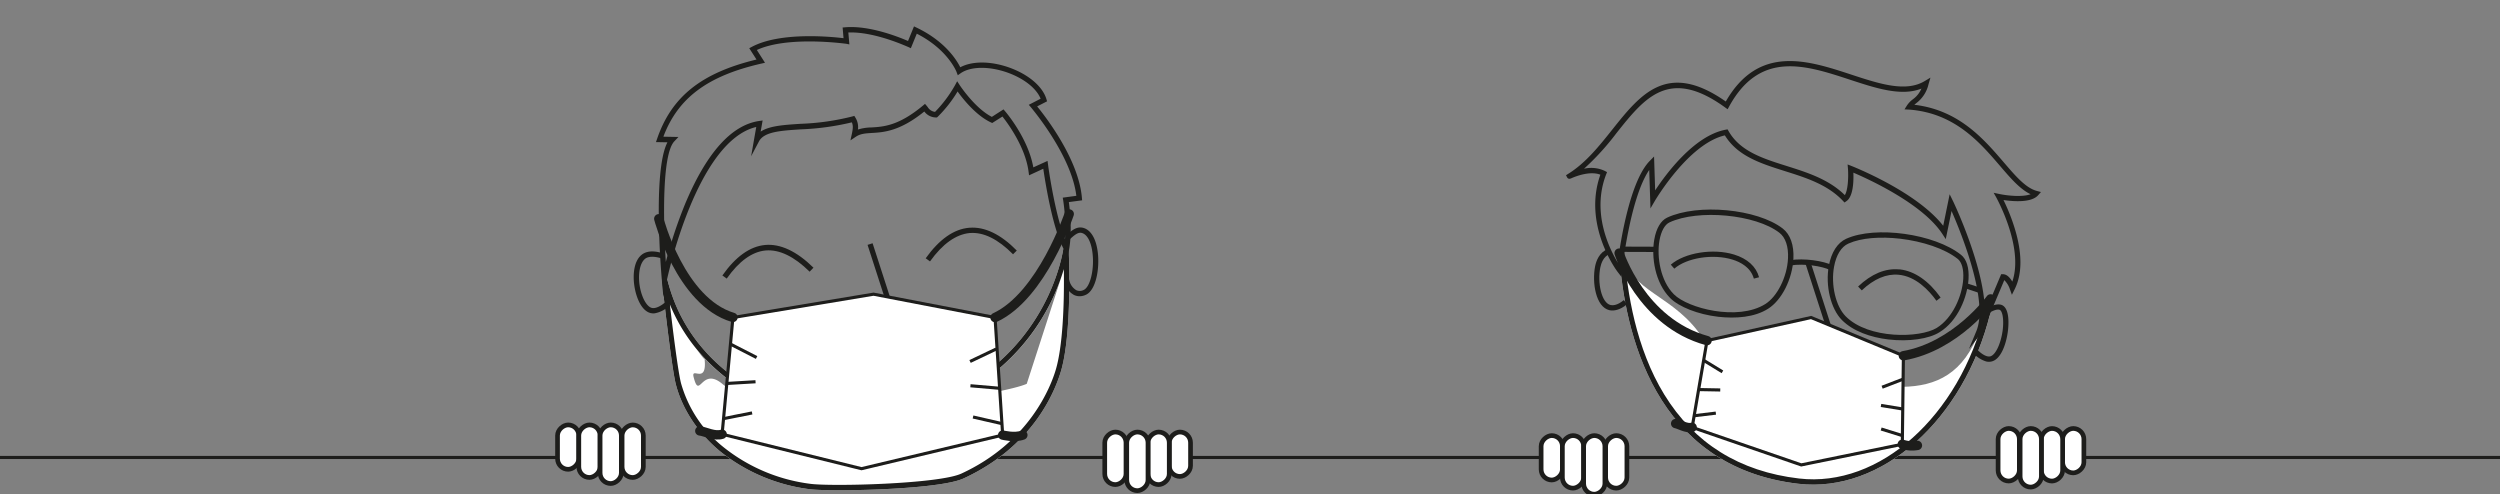 <svg xmlns="http://www.w3.org/2000/svg" viewBox="0 0 800 158.15"><rect x="0" y="0" width="800" height="158.15" fill="#808080" stroke="none"/><defs><style>.cls-1,.cls-6{fill:none;}.cls-1,.cls-2,.cls-5,.cls-6{stroke:#1d1d1b;stroke-miterlimit:10;}.cls-2,.cls-3,.cls-5{fill:#fff;}.cls-2{stroke-width:1.5px;}.cls-4{fill:#1d1d1b;}.cls-6{stroke-linecap:round;stroke-width:3px;}</style></defs><title>Artboard 10@1x</title><g id="Bannière_site" data-name="Bannière site"><line class="cls-1" y1="146.39" x2="800" y2="146.39"/><rect class="cls-2" x="370.46" y="141.95" width="14.21" height="6.8" rx="3.4" transform="matrix(0, 1, -1, 0, 522.92, -232.21)"/><rect class="cls-2" x="362.35" y="143.26" width="16.82" height="6.8" rx="3.4" transform="translate(517.42 -224.1) rotate(90)"/><rect class="cls-2" x="354.58" y="144.23" width="18.76" height="6.8" rx="3.4" transform="translate(511.59 -216.33) rotate(90)"/><rect class="cls-2" x="348.51" y="143.26" width="16.82" height="6.8" rx="3.4" transform="translate(503.58 -210.26) rotate(90)"/><rect class="cls-2" x="174.71" y="139.68" width="14.21" height="6.8" rx="3.4" transform="translate(324.89 -38.74) rotate(90)"/><rect class="cls-2" x="180.21" y="140.98" width="16.82" height="6.8" rx="3.4" transform="translate(333 -44.24) rotate(90)"/><rect class="cls-2" x="186.04" y="141.95" width="18.76" height="6.8" rx="3.4" transform="translate(340.78 -50.07) rotate(90)"/><rect class="cls-2" x="194.06" y="140.98" width="16.82" height="6.8" rx="3.4" transform="translate(346.85 -58.08) rotate(90)"/><rect class="cls-2" x="489.45" y="143.09" width="14.21" height="6.8" rx="3.4" transform="translate(643.05 -350.06) rotate(90)"/><rect class="cls-2" x="494.95" y="144.4" width="16.82" height="6.8" rx="3.4" transform="translate(651.16 -355.56) rotate(90)"/><rect class="cls-2" x="500.78" y="145.37" width="18.76" height="6.8" rx="3.4" transform="translate(658.94 -361.39) rotate(90)"/><rect class="cls-2" x="508.8" y="144.4" width="16.82" height="6.8" rx="3.4" transform="translate(665.01 -369.41) rotate(90)"/><rect class="cls-2" x="656.33" y="140.81" width="14.21" height="6.8" rx="3.4" transform="translate(807.65 -519.22) rotate(90)"/><rect class="cls-2" x="648.23" y="142.12" width="16.82" height="6.8" rx="3.4" transform="translate(802.16 -511.11) rotate(90)"/><rect class="cls-2" x="640.45" y="143.09" width="18.76" height="6.8" rx="3.4" transform="translate(796.33 -503.34) rotate(90)"/><rect class="cls-2" x="634.38" y="142.12" width="16.82" height="6.8" rx="3.4" transform="translate(788.31 -497.27) rotate(90)"/><path class="cls-3" d="M575.49,154.81c-46.1-5.39-55.73-48.54-57.37-73.78l1.69-.11c.81,12.51,16.43,13.17,25.5,28,9.57,15.62,12.76,8.77,31.81,11,25.72,3,49.9,13.32,58.13-20.09l1.64.4C628.46,134.44,602.06,157.91,575.49,154.81Z"/><path class="cls-4" d="M575.49,154.81c-46.1-5.39-55.73-48.54-57.37-73.78l1.69-.11c.81,12.51,3.68,30.52,12.75,45.32,9.57,15.61,24.09,24.66,43.13,26.88,25.72,3,51.33-19.91,59.56-53.32l1.64.4C628.46,134.44,602.06,157.91,575.49,154.81Z"/><path class="cls-4" d="M630.06,111.67l2.36-5.68c4-9.65-4.78-31.3-7.92-38.47l-1.86,9-1.12-1.71c-6.33-9.64-23.66-17.52-28.44-19.56.1,2.62,0,7.63-2.25,9.14l-.59.41-.5-.53c-4.91-5.21-11.85-7.4-18.56-9.51-7.77-2.46-15.12-4.78-19.22-11.44C540.33,46,529.74,64,529.63,64.15l-1.48,2.54-.4-12.3c-6.15,9-8.65,31.84-8.67,32.08l-.23,2.11-1.29-1.68c-.11-.15-11.18-14.88-5.44-31-3.23-1.24-7.58.38-9.38,1.18-.79.35-1.14-.1-1.25-.31l-.37-.7.7-.44c5.58-3.45,9.91-8.89,14.1-14.15,9.06-11.37,17.62-22.11,36.33-9,10.55-18.34,26.28-13.17,40.19-8.6,8.93,2.93,17.37,5.71,23.45,2.07l1.85-1.11-.6,2.07A10.52,10.52,0,0,1,613.22,33c-.22.18-.43.35-.63.53h0c14.24,1.67,22.19,10.93,28.63,18.43,3.77,4.39,7,8.19,10.58,9.14l1.3.35-.88,1c-2.18,2.52-8.1,2-11.11,1.56a60.93,60.93,0,0,1,3.58,9c2.46,8,2.46,14.62,0,19.56l-.88,1.76-.67-1.85a7.12,7.12,0,0,0-1.77-2.84c-1.94,4.64-6.88,16.39-7.51,17.18Zm-6.17-49.51L625,64.43c.49,1,10.29,21.83,10.15,35.62,1.58-3.64,3.55-8.31,5-11.77l.22-.53h.57c1.32,0,2.33,1.23,3,2.36,3.76-10.91-5-26.62-5.06-26.79l-.91-1.63,1.82.39c2.88.6,7.56,1,10,.07-3.37-1.59-6.39-5.1-9.8-9.08-6.48-7.54-14.53-16.93-29.12-18L609.44,35l.74-1.18a8,8,0,0,1,2-2.09,8.22,8.22,0,0,0,2.68-3.38c-6.45,2.55-14.47-.09-22.92-2.86-14.14-4.65-28.77-9.46-38.64,8.63l-.46.84-.78-.56c-17.94-13-25.75-3.16-34.78,8.18A82,82,0,0,1,506.88,54a10.15,10.15,0,0,1,6.71.72l.66.36-.27.69C509.23,68,515,79.6,517.67,84c.88-6.71,3.9-26,10.24-32.5l1.39-1.42.35,10.85c3.47-5.27,12.5-17.54,22.58-19.43l.59-.11.3.52c3.69,6.5,10.92,8.78,18.57,11.19,6.65,2.1,13.51,4.26,18.66,9.34,1-1.61,1.19-5.7,1-8.46l-.12-1.36,1.27.5c.88.35,20.87,8.3,29.33,19.13Z"/><path class="cls-4" d="M515.41,99.33l-.4-.07c-4.37-1-5.61-8.86-4.57-14.06.32-1.61,1.28-4.47,4.08-5.5l.59,1.59c-2,.75-2.75,3-3,4.25-1,4.87.35,11.4,3.28,12.07.56.13,2.09.23,4.22-1.58l1.09,1.29C518.35,99.31,516.41,99.45,515.41,99.33Z"/><path class="cls-4" d="M635.61,115.68a9.07,9.07,0,0,1-4.26-2.81l1.26-1.13c1.2,1.34,3,2.58,4.24,2.3,1.7-.38,3.41-4,4-8.31.46-3.58-.09-6.14-.89-6.55s-2.77.32-4.36,1.65l-1.09-1.3c1.84-1.53,4.67-2.64,6.22-1.86,2.49,1.27,2,6.66,1.8,8.27-.52,4.08-2.21,9.08-5.28,9.75A3.75,3.75,0,0,1,635.61,115.68Z"/><polygon class="cls-4" points="570.81 112.93 570.64 111.25 585.91 109.65 577.58 83.82 579.19 83.3 588.16 111.11 570.81 112.93"/><path class="cls-4" d="M572,135.1c-1.17-.14-2.35-.33-3.53-.57-6.8-1.42-12-4.3-14.13-7.92l1.45-.87c1.91,3.16,6.78,5.83,13,7.13,7.64,1.59,15.16.79,19.13-2l1,1.38C585.21,134.85,578.81,135.9,572,135.1Z"/><path class="cls-4" d="M561.23,89.16c-1-3.59-4.24-5.29-6.83-6.09-6.21-1.91-14.57-.61-18.63,2.9l-1.11-1.28c4.46-3.85,13.54-5.3,20.24-3.24,4.29,1.32,7.05,3.84,8,7.27Z"/><path class="cls-4" d="M619.66,96.25c-2.53-3.52-6.7-7.83-12.1-8.33-3.91-.37-7.88,1.32-11.8,5l-1.17-1.23c4.29-4.06,8.71-5.9,13.13-5.48l.28,0c4.69.55,9.19,3.65,13,9Z"/><path class="cls-4" d="M549.83,101.37c-6.47-.76-12.56-3.16-15.38-6-4.89-4.92-6.07-13.16-5.08-18.73.62-3.56,2.09-6.05,4.11-7h0c9.83-4.61,28.83-2.82,37,3.49,2.42,1.88,3.63,5.31,3.41,9.66-.34,6.53-3.73,13.24-8.08,16S555.5,102,549.83,101.37ZM534.2,71.18c-1.49.71-2.64,2.8-3.17,5.76-.93,5.32.35,13,4.62,17.24,4.43,4.46,20.41,8.63,29.22,3.13,3.85-2.4,7-8.68,7.29-14.6.19-3.78-.79-6.71-2.76-8.23-7.58-5.89-26-7.61-35.2-3.3Z"/><path class="cls-4" d="M604.32,108.63c-5.67-.66-11.34-2.62-14.91-6.22s-5.36-11-4.18-17.38c.79-4.29,2.76-7.35,5.55-8.62,9.37-4.26,28.27-1.62,36.76,5.14,1.76,1.39,2.61,4.14,2.39,7.75-.33,5.65-3.37,13.39-9.27,17C617.27,108.46,610.79,109.39,604.32,108.63Zm3.75-32.24c-6.26-.73-12.48-.31-16.59,1.56-2.27,1-3.9,3.66-4.58,7.38-1.07,5.83.53,12.66,3.72,15.89,7.31,7.38,23.81,7,29.15,3.7,5.15-3.2,8.16-10.33,8.47-15.72.18-3-.46-5.3-1.75-6.33C622.28,79.52,615.15,77.22,608.07,76.39Z"/><rect class="cls-4" x="523.64" y="74.44" width="1.69" height="10.67" transform="translate(442.86 603.98) rotate(-89.8)"/><path class="cls-4" d="M573,84.94l-.27-1.67c4.65-.75,10.78.23,13.59,1.6l-.74,1.52C583.07,85.16,577.29,84.25,573,84.94Z"/><rect class="cls-4" x="630.4" y="89.66" width="1.69" height="5.01" transform="translate(347.12 663.33) rotate(-71.86)"/><path class="cls-3" d="M292.37,155.92c-13.1,1.11-29.41,1.19-33.48.6a57.31,57.31,0,0,1-28.56-12.18c-7-5.84-12-13.41-14.05-21.31-1.38-5.36-4.12-29.75-4.51-33.65l1.66-.31.17.63c1.61,5.89,6.48,23.73,29.24,36,20.5-17,46.82-18.54,69-3.95,24.94-16.12,28.41-42,28.44-42.3l1.69.07c.54,13.13.18,30.33-2.45,39.2-2.07,7-9.24,24.27-31.15,34.37C305.58,154.4,299.44,155.31,292.37,155.92Zm48.06-69.77a67.06,67.06,0,0,1-28.17,37.37l-.47.3-.46-.31c-21.75-14.59-47.74-13.1-67.84,3.89l-.44.37-.5-.27c-10.14-5.38-18.1-12.54-23.64-21.26-2-3.2,7.58,11,6.53,8.39,1,8.8-4.4,2.46-3.48,6.05,1.94,7.55,2.39-3.47,9.16,2.14,7.44,6.19,21.4,8.37,32.09,9.91,6.56,1,58.1-6.56,65.35-9.91"/><path class="cls-4" d="M292.37,155.92c-13.1,1.11-29.41,1.19-33.48.6a57.31,57.31,0,0,1-28.56-12.18c-7-5.84-12-13.41-14.05-21.31-1.38-5.36-4.12-29.75-4.51-33.65l1.66-.31.17.63c1.61,5.89,6.48,23.73,29.24,36,20.5-17,46.82-18.54,69-3.95,24.94-16.12,28.41-42,28.44-42.3l1.69.07c.54,13.13.18,30.33-2.45,39.2-2.07,7-9.24,24.27-31.15,34.37C305.58,154.4,299.44,155.31,292.37,155.92Zm-78-58.49c1,8.8,2.63,21.6,3.55,25.18A40.16,40.16,0,0,0,231.41,143a55.66,55.66,0,0,0,27.72,11.8c6.57.95,41.25.09,48.5-3.25,21.88-10.09,28.68-28,30.24-33.31,2.15-7.28,2.74-20.42,2.56-32.13a67.06,67.06,0,0,1-28.17,37.37l-.47.3-.46-.31c-21.75-14.59-47.74-13.1-67.84,3.89l-.44.37-.5-.27c-10.14-5.38-18.1-12.54-23.64-21.26A55.55,55.55,0,0,1,214.37,97.43Z"/><polygon class="cls-4" points="276.5 106.67 275.68 105.19 284.68 100.21 277.62 78.36 279.23 77.84 286.72 101.02 276.5 106.67"/><path class="cls-4" d="M259.08,86.94c-4.95-4.88-9.68-7.16-14.06-6.79H245c-4.35.4-8.54,3.44-12.45,9l-1.39-1c4.21-6,8.81-9.31,13.68-9.76s10.12,2,15.47,7.27Z"/><path class="cls-4" d="M297.6,83.65l-1.38-1c4.35-6.07,9-9.36,13.93-9.77h.08c4.88-.39,10,2.07,15.14,7.3l-1.2,1.19c-4.81-4.86-9.45-7.15-13.81-6.8h-.06C305.92,75,301.64,78,297.6,83.65Z"/><path class="cls-4" d="M281.14,130.19c-8.13.69-17.11-1.1-22.09-4.36l.93-1.41c8.07,5.28,28.27,6.49,34.71-1.6l1.33,1.06C293,127.7,287.3,129.66,281.14,130.19Z"/><path class="cls-4" d="M212.28,95.06l-.51-5.69c-.13-1.49-3-34.62,1.81-43.83l-3.67-.07.38-1.1c4.63-13.45,14.17-21.06,31.79-25.32l-2.32-3.62.81-.43c9-4.82,25.06-3.3,29.36-2.78l-.29-3.42.84-.07c7.8-.66,17.27,3.16,20.09,4.39l1.91-4.68.81.39c9.13,4.35,12.85,10.39,14,12.7,3.71-2,9.5-2.05,15.43,0,6.27,2.18,10.92,6.09,12.14,10.21l.2.68-3.17,1.63c2.83,3.47,13.28,17,14.32,29.25l.07.8-4.25.57c.33,2.39,1.1,9.23.11,15l-.41,2.35L340.55,80c-3.67-6.54-6.07-21.7-6.7-26L329.3,56.1,329.15,55c-1-7.93-6.7-15.6-8.37-17.71l-3.27,2.07-.42-.19c-4.76-2.21-9-7.56-10.66-9.9a41.15,41.15,0,0,1-6.32,8.06l-.28.26-.39,0a4.71,4.71,0,0,1-3.66-1.91c-7.82,6.33-13,6.65-16.81,6.87-2,.13-3.63.22-5.09,1.2l-1.74,1.17.45-2.06c.36-1.67.45-2.66,0-3.71a82.6,82.6,0,0,1-16.3,2.24c-6.59.43-11.8.77-13.43,3.87l-2.5,4.74L242,40.63C222.89,45.16,213.54,89,213.44,89.47ZM335.21,51.49l.16,1.14c0,.17,2.09,15.52,5.43,23.91a61.1,61.1,0,0,0-.58-12.43l-.14-.86,4.35-.59C342.85,49.54,330,34.51,329.91,34.35l-.7-.81L333,31.59c-1.36-3.37-5.43-6.56-10.84-8.45-5.82-2-11.62-1.9-14.77.31l-.9.63-.38-1c0-.08-2.8-7.26-12.74-12.3l-1.9,4.65-.8-.38c-.11,0-10.7-5-19.2-4.65l.33,3.81L270.74,14c-.19,0-18.6-2.61-28.55,2l2.61,4.08-1.17.27c-17.23,3.94-26.68,11-31.35,23.39l4.82.09-1.32,1.4c-4,4.23-3.54,25.91-2.72,38.59a148.35,148.35,0,0,1,6.21-18.64C226.05,49,234,40.05,242.88,38.72l1.16-.17-.63,3.57c2.78-1.85,7.33-2.15,12.74-2.5a78.81,78.81,0,0,0,16.62-2.36l.61-.18.34.55a5.67,5.67,0,0,1,.82,3.82,15.34,15.34,0,0,1,4.33-.67c3.89-.23,8.72-.53,16.49-7l.64-.54.55.63.35.45a3.16,3.16,0,0,0,2.32,1.48,40.89,40.89,0,0,0,6.4-8.55l.67-1.26.78,1.2c.05.08,4.88,7.44,10.32,10.21L321.12,35l.48.56c.31.36,7.42,8.7,9.06,18Z"/><path class="cls-4" d="M209.44,100.27a4,4,0,0,1-1.37-.12c-2.9-.82-4.54-5.13-5.06-8.57-.58-3.77-.17-8.45,2.69-10.32,2-1.3,4.72-.78,6.67-.12l-.54,1.6c-1.31-.44-3.71-1-5.2-.07-2,1.35-2.46,5.31-1.95,8.65.57,3.7,2.18,6.73,3.85,7.2,1.3.36,3.16-.74,4.45-1.89l1.13,1.26A9,9,0,0,1,209.44,100.27Z"/><path class="cls-4" d="M345.83,94.78a4.11,4.11,0,0,1-2.15-.39,6.47,6.47,0,0,1-3.2-4.54l1.65-.4a4.88,4.88,0,0,0,2.28,3.41,2.69,2.69,0,0,0,2.39-.08c2.09-1,3.43-6.63,2.8-11.82-.44-3.67-1.76-6.07-3.54-6.44-1.16-.24-2.28.76-3.59,1.92l-.22.2-1.12-1.26.22-.2c1.5-1.34,3.06-2.73,5.06-2.32,2.56.53,4.34,3.41,4.88,7.89.64,5.36-.61,12.06-3.76,13.56A5,5,0,0,1,345.83,94.78Z"/><polygon class="cls-5" points="234.54 101.61 231.07 138.95 275.68 149.98 320.86 139.22 318.41 101.61 279.53 94.14 234.54 101.61"/><line class="cls-1" x1="233.85" y1="110.17" x2="242.11" y2="114.4"/><line class="cls-1" x1="232.52" y1="122.71" x2="241.77" y2="122.16"/><line class="cls-1" x1="231.57" y1="133.95" x2="240.67" y2="132.14"/><line class="cls-1" x1="318.79" y1="111.68" x2="310.42" y2="115.67"/><line class="cls-1" x1="319.78" y1="124.24" x2="310.54" y2="123.44"/><line class="cls-1" x1="320.41" y1="135.51" x2="311.37" y2="133.44"/><path class="cls-6" d="M210.81,70s6.94,26.59,23.73,31.57"/><path class="cls-6" d="M342.15,68.47s-8.74,26.19-23.74,33.14"/><path class="cls-6" d="M223.94,137.89c1.77.19,4.79,1.86,7.14,1.06"/><path class="cls-6" d="M320.86,139.22s3.75,1,6.45,0"/><polygon class="cls-5" points="546.25 108.98 541.49 136.75 576.4 148.77 608.74 142.16 609.09 113.84 579.55 101.61 546.25 108.98"/><line class="cls-1" x1="545.24" y1="115.35" x2="551.18" y2="118.99"/><line class="cls-1" x1="543.51" y1="124.66" x2="550.48" y2="124.79"/><line class="cls-1" x1="542.15" y1="133.03" x2="549.07" y2="132.2"/><line class="cls-1" x1="608.79" y1="121.4" x2="602.28" y2="123.91"/><line class="cls-1" x1="608.8" y1="130.87" x2="601.92" y2="129.74"/><line class="cls-1" x1="608.62" y1="139.35" x2="601.97" y2="137.28"/><path class="cls-6" d="M518.12,81s7.13,22.25,28.13,28"/><path class="cls-6" d="M637,95.65s-11,15.23-27.92,18.19"/><path class="cls-6" d="M536.21,135.54c1.31.25,3.47,1.67,5.28,1.21"/><path class="cls-6" d="M608.74,142.16a9.61,9.61,0,0,0,4.83.37"/></g></svg>